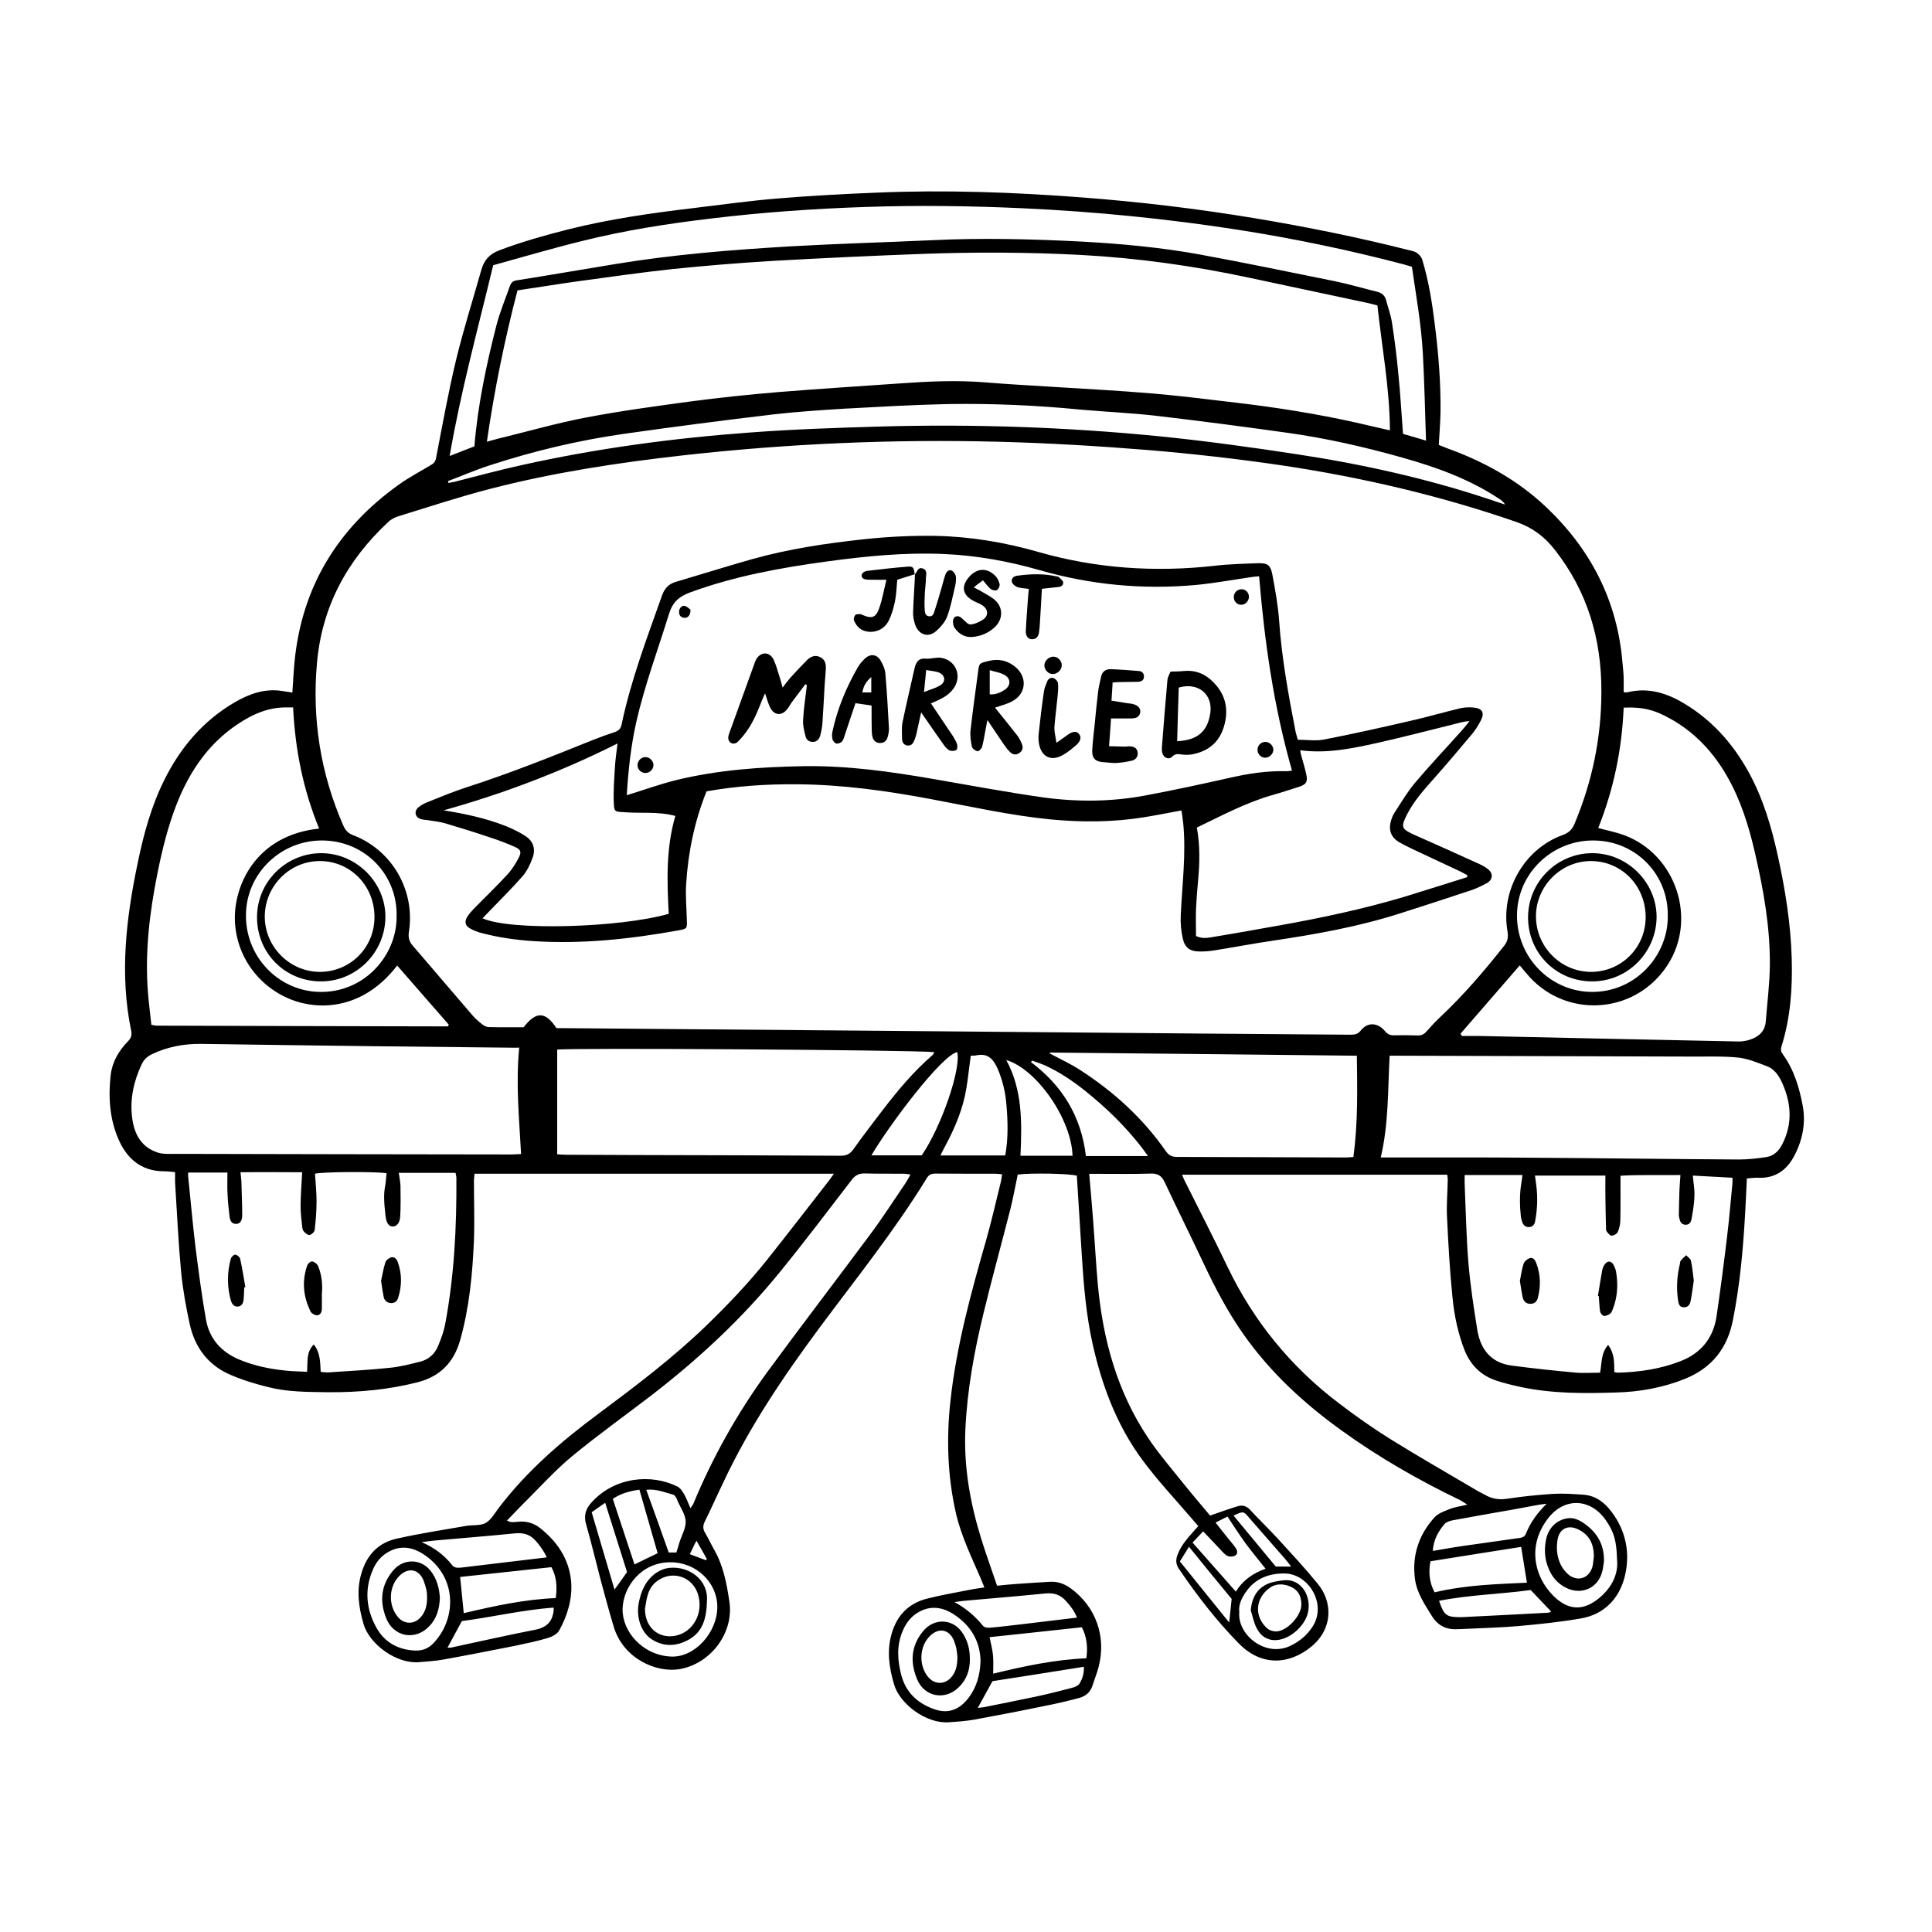 <svg xmlns="http://www.w3.org/2000/svg" xmlns:xlink="http://www.w3.org/1999/xlink" width="70" zoomAndPan="magnify" viewBox="0 0 52.5 52.5" height="70" preserveAspectRatio="xMidYMid meet" version="1.0"><defs><clipPath id="d11276655f"><path d="M 2.98 5.199 L 49.02 5.199 L 49.02 46.805 L 2.98 46.805 Z M 2.98 5.199 " clip-rule="nonzero"/></clipPath><clipPath id="f5bc63fdc2"><path d="M 24 44 L 27 44 L 27 46.805 L 24 46.805 Z M 24 44 " clip-rule="nonzero"/></clipPath></defs><g clip-path="url(#d11276655f)"><path fill="#000000" d="M 48.441 31.074 C 48.344 31.273 48.203 31.414 47.984 31.445 C 47.742 31.48 47.496 31.508 47.254 31.508 C 45.25 31.496 43.25 31.469 41.246 31.457 C 40.105 31.449 38.965 31.453 37.824 31.453 C 37.734 31.453 37.645 31.453 37.52 31.453 C 37.738 30.531 37.711 29.613 37.762 28.688 C 37.879 28.688 37.977 28.688 38.074 28.688 C 40.684 28.695 43.293 28.703 45.902 28.711 C 46.348 28.715 46.793 28.695 47.23 28.738 C 47.5 28.766 47.766 28.879 48.023 28.977 C 48.242 29.062 48.363 29.27 48.449 29.473 C 48.676 30.004 48.707 30.539 48.441 31.074 Z M 47.074 32.191 C 47.027 32.664 46.988 33.141 46.93 33.617 C 46.844 34.336 46.75 35.055 46.645 35.773 C 46.555 36.367 46.219 36.777 45.656 36.992 C 45.113 37.203 44.547 37.285 43.969 37.301 C 43.938 37.301 43.906 37.293 43.867 37.285 C 43.863 37.035 43.879 36.789 43.699 36.547 C 43.5 36.77 43.531 37.043 43.48 37.301 C 43.25 37.301 43.02 37.32 42.797 37.297 C 42.223 37.246 41.652 37.184 41.086 37.109 C 40.523 37.039 40.234 36.676 40.145 36.145 C 40.047 35.535 39.953 34.926 39.902 34.309 C 39.844 33.605 39.832 32.895 39.801 32.184 C 39.797 32.105 39.801 32.023 39.801 31.93 C 40.332 31.93 40.836 31.93 41.371 31.93 C 41.359 32.027 41.352 32.094 41.34 32.156 C 41.289 32.461 41.297 32.766 41.328 33.066 C 41.336 33.117 41.348 33.164 41.367 33.211 C 41.398 33.297 41.457 33.348 41.551 33.344 C 41.648 33.34 41.699 33.277 41.715 33.188 C 41.777 32.863 41.789 32.535 41.746 32.203 C 41.734 32.121 41.723 32.043 41.711 31.945 C 42.363 31.945 43 31.945 43.625 31.945 C 43.625 32.148 43.621 32.336 43.625 32.523 C 43.629 32.805 43.633 33.082 43.641 33.363 C 43.641 33.395 43.641 33.434 43.656 33.457 C 43.695 33.508 43.746 33.578 43.789 33.578 C 43.852 33.578 43.938 33.531 43.961 33.477 C 44.004 33.383 44.027 33.273 44.031 33.168 C 44.039 32.773 44.035 32.379 44.035 31.949 C 44.547 31.918 45.09 31.938 45.664 31.93 C 45.652 32.078 45.645 32.207 45.637 32.336 C 45.629 32.559 45.625 32.781 45.621 33 C 45.617 33.035 45.629 33.066 45.633 33.098 C 45.652 33.195 45.688 33.277 45.801 33.281 C 45.914 33.285 45.953 33.203 45.969 33.109 C 46.02 32.816 46.07 32.523 46.031 32.223 C 46.02 32.145 46.012 32.062 46 31.945 C 46.371 31.965 46.719 31.984 47.078 32.004 C 47.078 32.078 47.082 32.137 47.074 32.191 Z M 36.977 28.004 C 36.895 28.105 36.812 28.117 36.703 28.117 C 35.355 28.105 34.008 28.098 32.664 28.086 C 29.641 28.059 26.621 28.035 23.598 28.008 C 20.809 27.984 18.016 27.961 15.227 27.938 C 15.195 27.938 15.16 27.938 15.121 27.938 C 14.82 27.48 14.566 27.477 14.23 27.914 C 13.918 27.914 13.598 27.918 13.281 27.91 C 13.223 27.91 13.156 27.875 13.105 27.836 C 13.016 27.766 12.926 27.691 12.852 27.605 C 12.301 26.969 11.762 26.328 11.211 25.691 C 11.113 25.578 11.09 25.465 11.113 25.312 C 11.285 24.195 10.652 23.102 9.605 22.699 C 9.457 22.645 9.383 22.559 9.324 22.422 C 8.711 21.016 8.477 19.547 8.613 18.023 C 8.746 16.488 9.43 15.227 10.547 14.188 C 10.625 14.109 10.738 14.055 10.844 14.023 C 11.668 13.77 12.484 13.5 13.316 13.285 C 15.035 12.84 16.789 12.574 18.551 12.375 C 21.402 12.055 24.262 11.93 27.129 12.004 C 28.492 12.039 29.852 12.121 31.211 12.23 C 32.418 12.332 33.629 12.469 34.828 12.645 C 36.996 12.969 39.129 13.465 41.207 14.184 C 41.652 14.34 41.973 14.586 42.254 14.945 C 43.137 16.074 43.52 17.363 43.516 18.793 C 43.516 20.039 43.27 21.23 42.789 22.379 C 42.723 22.535 42.637 22.629 42.473 22.688 C 41.422 23.062 40.77 24.199 40.965 25.312 C 40.988 25.461 40.973 25.578 40.875 25.699 C 40.332 26.387 39.766 27.047 39.129 27.645 C 38.996 27.77 38.875 27.902 38.754 28.039 C 38.688 28.113 38.613 28.141 38.516 28.137 C 38.305 28.129 38.09 28.129 37.875 28.133 C 37.77 28.137 37.699 28.098 37.629 28.012 C 37.43 27.781 37.156 27.773 36.977 28.004 Z M 36.777 31.441 C 36.707 31.445 36.637 31.453 36.562 31.453 C 35.039 31.449 33.512 31.441 31.984 31.438 C 31.848 31.438 31.762 31.398 31.68 31.281 C 31.055 30.383 30.262 29.664 29.348 29.074 C 29.09 28.906 28.805 28.777 28.531 28.629 C 28.531 28.621 28.531 28.609 28.531 28.602 C 31.305 28.629 34.074 28.656 36.871 28.688 C 36.883 29.605 36.902 30.516 36.777 31.441 Z M 29.508 31.414 C 29.383 30.34 28.867 29.5 28.016 28.863 C 28.027 28.848 28.035 28.832 28.047 28.82 C 28.16 28.863 28.273 28.898 28.383 28.945 C 28.789 29.129 29.156 29.375 29.504 29.656 C 30.07 30.109 30.586 30.613 31.031 31.188 C 31.078 31.254 31.125 31.32 31.195 31.414 C 30.605 31.414 30.066 31.414 29.508 31.414 Z M 27.73 31.406 C 27.77 30.508 27.789 29.621 27.344 28.805 C 28.172 29.051 29.117 30.414 29.145 31.406 C 28.668 31.406 28.211 31.406 27.73 31.406 Z M 27.316 31.398 C 26.738 31.398 26.168 31.398 25.555 31.398 C 25.602 31.305 25.637 31.227 25.68 31.152 C 25.949 30.652 26.172 30.129 26.262 29.562 C 26.309 29.277 26.336 28.992 26.379 28.688 C 26.422 28.684 26.484 28.691 26.543 28.676 C 26.848 28.613 26.996 28.789 27.105 29.031 C 27.242 29.344 27.32 29.672 27.348 30.012 C 27.387 30.469 27.402 30.93 27.316 31.398 Z M 25.047 31.395 C 24.586 31.395 24.137 31.395 23.68 31.395 C 24.145 30.598 25.586 28.672 26.012 28.59 C 26.121 29.047 25.578 30.621 25.047 31.395 Z M 23.188 31.234 C 23.094 31.363 22.996 31.406 22.84 31.406 C 21.008 31.395 19.18 31.391 17.348 31.387 C 16.691 31.383 16.035 31.383 15.379 31.379 C 15.297 31.379 15.219 31.371 15.141 31.367 C 15.141 30.395 15.141 29.453 15.141 28.523 C 15.367 28.469 24.789 28.531 25.387 28.59 C 25.371 28.621 25.363 28.652 25.344 28.668 C 24.828 29.113 24.398 29.629 23.984 30.168 C 23.715 30.52 23.445 30.871 23.188 31.234 Z M 13.895 31.371 C 10.848 31.367 7.801 31.363 4.754 31.355 C 4.609 31.355 4.453 31.367 4.316 31.328 C 3.844 31.191 3.645 30.82 3.59 30.367 C 3.527 29.863 3.633 29.383 3.848 28.926 C 3.906 28.797 3.996 28.715 4.117 28.652 C 4.547 28.445 5.004 28.359 5.477 28.367 C 7.047 28.391 8.613 28.41 10.184 28.43 C 11.398 28.445 12.613 28.457 13.828 28.469 C 13.914 28.473 14.004 28.469 14.109 28.469 C 14.012 29.461 14.109 30.395 14.16 31.359 C 14.066 31.363 13.98 31.371 13.895 31.371 Z M 12.098 35.977 C 12.059 36.184 11.984 36.387 11.902 36.582 C 11.816 36.789 11.652 36.938 11.438 36.996 C 11.16 37.066 10.879 37.141 10.594 37.168 C 10.043 37.227 9.484 37.254 8.93 37.293 C 8.863 37.297 8.801 37.285 8.715 37.281 C 8.699 37.012 8.707 36.762 8.527 36.535 C 8.312 36.746 8.367 37.008 8.344 37.277 C 8.148 37.266 7.961 37.266 7.777 37.246 C 7.34 37.203 6.918 37.117 6.512 36.949 C 6.012 36.742 5.684 36.379 5.594 35.84 C 5.48 35.191 5.395 34.539 5.312 33.887 C 5.234 33.246 5.18 32.605 5.113 31.969 C 5.109 31.938 5.113 31.906 5.113 31.863 C 5.48 31.863 5.836 31.863 6.18 31.863 C 6.18 32.074 6.172 32.27 6.184 32.465 C 6.191 32.664 6.215 32.859 6.238 33.055 C 6.25 33.16 6.285 33.254 6.41 33.258 C 6.512 33.262 6.582 33.184 6.582 33.027 C 6.582 32.715 6.566 32.402 6.559 32.09 C 6.555 32.023 6.543 31.961 6.535 31.855 C 7.098 31.848 7.648 31.852 8.211 31.855 C 8.195 32.168 8.172 32.453 8.168 32.738 C 8.164 32.938 8.191 33.133 8.211 33.328 C 8.215 33.375 8.227 33.434 8.258 33.465 C 8.301 33.512 8.371 33.57 8.414 33.559 C 8.469 33.547 8.547 33.477 8.551 33.422 C 8.582 33.16 8.602 32.898 8.602 32.633 C 8.602 32.387 8.574 32.141 8.559 31.895 C 8.723 31.844 10.129 31.832 10.504 31.879 C 10.492 31.988 10.488 32.102 10.469 32.211 C 10.41 32.492 10.449 32.77 10.477 33.047 C 10.5 33.234 10.562 33.324 10.668 33.328 C 10.773 33.332 10.863 33.242 10.875 33.062 C 10.891 32.785 10.887 32.508 10.883 32.23 C 10.879 32.113 10.855 32 10.836 31.871 C 11.355 31.871 11.859 31.871 12.379 31.871 C 12.387 31.922 12.402 31.965 12.402 32.012 C 12.41 33.344 12.344 34.668 12.098 35.977 Z M 8.801 22.84 C 9.93 22.867 10.805 23.777 10.777 24.902 C 10.789 25.957 9.898 27 8.645 26.953 C 7.539 26.91 6.656 25.973 6.684 24.832 C 6.707 23.707 7.664 22.809 8.801 22.84 Z M 4.281 23.719 C 4.41 23.078 4.566 22.449 4.805 21.84 C 5.156 20.953 5.672 20.195 6.48 19.664 C 6.871 19.406 7.285 19.223 7.766 19.223 C 7.82 19.223 7.879 19.223 7.965 19.223 C 8.02 20.359 8.234 21.449 8.672 22.516 C 7.207 22.668 6.52 23.691 6.398 24.664 C 6.285 25.613 6.766 26.605 7.73 27.082 C 8.527 27.477 9.816 27.504 10.793 26.238 C 11.262 26.777 11.73 27.312 12.195 27.844 C 12.188 27.863 12.184 27.871 12.18 27.879 C 12.176 27.887 12.168 27.891 12.164 27.891 C 9.527 27.887 6.895 27.879 4.258 27.871 C 4.219 27.871 4.18 27.859 4.113 27.848 C 4.082 27.551 4.043 27.258 4.02 26.965 C 3.934 25.867 4.066 24.789 4.281 23.719 Z M 13.32 12.641 C 14.508 12.254 15.723 11.965 16.957 11.789 C 18.305 11.598 19.656 11.422 21.008 11.262 C 21.652 11.188 22.301 11.145 22.949 11.105 C 23.883 11.055 24.816 11 25.754 10.98 C 26.953 10.961 28.148 11.012 29.344 11.129 C 30.031 11.191 30.719 11.219 31.402 11.297 C 32.602 11.438 33.801 11.594 34.992 11.762 C 36.051 11.91 37.09 12.148 38.117 12.438 C 39.031 12.695 39.918 13.016 40.715 13.539 C 40.785 13.582 40.852 13.629 40.898 13.711 C 40.754 13.664 40.609 13.617 40.465 13.566 C 38.762 13 37.016 12.613 35.246 12.344 C 33.988 12.152 32.727 11.977 31.465 11.852 C 28.961 11.605 26.449 11.52 23.934 11.59 C 22.746 11.625 21.555 11.664 20.367 11.754 C 18.289 11.906 16.223 12.184 14.184 12.637 C 13.566 12.773 12.957 12.938 12.344 13.094 C 12.293 13.105 12.242 13.113 12.188 13.125 C 12.184 13.105 12.18 13.09 12.172 13.074 C 12.555 12.93 12.93 12.766 13.32 12.641 Z M 37.77 11.695 C 37.453 11.621 37.152 11.551 36.852 11.484 C 35.77 11.242 34.676 11.07 33.578 10.941 C 32.836 10.855 32.094 10.758 31.352 10.695 C 30.395 10.613 29.434 10.566 28.477 10.504 C 27.91 10.469 27.348 10.438 26.781 10.391 C 26.008 10.328 25.238 10.363 24.469 10.418 C 23.355 10.496 22.242 10.566 21.129 10.656 C 20.336 10.723 19.547 10.805 18.758 10.91 C 17.805 11.039 16.852 11.168 15.91 11.348 C 15.117 11.5 14.332 11.727 13.543 11.918 C 13.449 11.941 13.359 11.969 13.23 12.004 C 13.434 10.598 13.711 9.238 14.062 7.891 C 14.645 7.805 15.211 7.711 15.781 7.633 C 16.609 7.52 17.438 7.402 18.27 7.312 C 19.176 7.219 20.082 7.145 20.992 7.09 C 22.359 7.012 23.73 6.949 25.102 6.898 C 26.512 6.848 27.922 6.852 29.336 6.926 C 30.895 7.008 32.438 7.223 33.965 7.551 C 35.039 7.781 36.113 8.008 37.188 8.238 C 37.258 8.254 37.328 8.273 37.43 8.301 C 37.551 9.43 37.762 10.539 37.77 11.695 Z M 13.402 7.207 C 14.199 6.988 15 6.75 15.809 6.551 C 16.965 6.262 18.141 6.078 19.324 5.938 C 20.711 5.77 22.102 5.672 23.496 5.625 C 24.934 5.574 26.371 5.594 27.805 5.66 C 29.766 5.75 31.719 5.945 33.656 6.246 C 35.172 6.484 36.676 6.797 38.16 7.188 C 38.223 7.207 38.285 7.227 38.367 7.25 C 38.48 8.031 38.621 8.809 38.664 9.598 C 38.707 10.379 38.723 11.156 38.75 11.973 C 38.504 11.902 38.297 11.84 38.125 11.789 C 38.082 11.215 38.051 10.672 37.996 10.133 C 37.953 9.672 37.895 9.215 37.824 8.758 C 37.793 8.555 37.719 8.363 37.668 8.164 C 37.633 8.027 37.547 7.957 37.414 7.926 C 37.031 7.832 36.652 7.719 36.27 7.641 C 35.039 7.391 33.809 7.137 32.574 6.91 C 31.531 6.723 30.477 6.625 29.418 6.566 C 28.059 6.496 26.695 6.461 25.332 6.527 C 24.043 6.586 22.758 6.621 21.469 6.695 C 19.887 6.789 18.309 6.914 16.742 7.172 C 15.836 7.32 14.934 7.477 14.023 7.621 C 13.926 7.637 13.883 7.699 13.855 7.773 C 13.73 8.133 13.582 8.48 13.488 8.848 C 13.215 9.918 12.984 11 12.891 12.129 C 12.668 12.215 12.453 12.301 12.219 12.391 C 12.52 10.637 12.984 8.945 13.402 7.207 Z M 41.223 24.836 C 41.246 23.711 42.199 22.812 43.34 22.84 C 44.469 22.863 45.344 23.777 45.32 24.898 C 45.332 25.957 44.438 26.996 43.191 26.953 C 42.086 26.91 41.199 25.977 41.223 24.836 Z M 44.121 19.23 C 44.473 19.211 44.801 19.25 45.113 19.391 C 45.902 19.75 46.492 20.332 46.922 21.078 C 47.301 21.734 47.523 22.449 47.691 23.184 C 47.922 24.184 48.102 25.191 48.094 26.219 C 48.09 26.73 48.023 27.238 47.984 27.746 C 47.965 28.023 47.793 28.176 47.547 28.254 C 47.449 28.285 47.336 28.305 47.234 28.301 C 44.902 28.254 42.57 28.203 40.242 28.152 C 40.07 28.148 39.898 28.152 39.727 28.152 C 39.715 28.129 39.699 28.109 39.688 28.09 C 40.219 27.477 40.75 26.867 41.297 26.234 C 41.355 26.305 41.414 26.371 41.469 26.438 C 42.488 27.688 44.402 27.594 45.297 26.25 C 46.137 24.992 45.551 23.215 44.125 22.691 C 43.91 22.613 43.684 22.57 43.43 22.5 C 43.844 21.465 44.074 20.375 44.121 19.23 Z M 41.137 41.016 C 41.363 40.977 41.586 40.93 41.812 40.891 C 41.883 40.879 41.957 40.871 42.027 40.863 C 41.781 41.109 41.59 41.363 41.469 41.668 C 41.426 41.785 41.324 41.789 41.23 41.801 C 40.754 41.871 40.277 41.934 39.797 42.004 C 39.516 42.043 39.238 42.094 38.934 42.145 C 38.953 41.852 39.078 41.617 39.254 41.414 C 39.309 41.352 39.41 41.324 39.496 41.309 C 40.043 41.207 40.59 41.113 41.137 41.016 Z M 43.633 41.305 C 43.855 41.625 43.926 41.855 43.941 42.371 C 43.984 42.773 43.797 43.148 43.445 43.434 C 43.07 43.738 42.695 43.777 42.312 43.457 C 41.766 43 41.43 42.094 42.062 41.266 C 42.504 40.684 43.215 40.707 43.633 41.305 Z M 42.066 43.824 C 41.281 43.867 40.496 43.906 39.707 43.945 C 39.699 43.945 39.691 43.945 39.684 43.945 C 39.305 43.945 39.238 43.895 39.105 43.5 C 39.938 43.336 40.781 43.32 41.594 43.207 C 41.785 43.406 41.965 43.594 42.152 43.793 C 42.121 43.805 42.094 43.824 42.066 43.824 Z M 38.984 43.27 C 38.836 42.996 38.816 42.711 38.871 42.426 C 39.707 42.293 40.531 42.16 41.336 42.035 C 41.387 42.348 41.438 42.668 41.492 43.008 C 40.664 43.047 39.82 43.07 38.984 43.27 Z M 33.18 42.125 C 33.238 42.188 33.293 42.254 33.367 42.285 C 33.422 42.309 33.516 42.301 33.566 42.27 C 33.637 42.227 33.629 42.137 33.582 42.07 C 33.52 41.98 33.449 41.898 33.383 41.816 C 33.27 41.676 33.156 41.535 33.031 41.375 C 33.152 41.316 33.25 41.266 33.355 41.211 C 33.527 41.465 33.68 41.711 33.848 41.941 C 34.02 42.172 34.203 42.391 34.391 42.629 C 34.043 42.75 33.773 42.945 33.582 43.25 C 33.184 42.797 32.801 42.367 32.406 41.918 C 32.496 41.824 32.59 41.723 32.695 41.613 C 32.867 41.793 33.023 41.961 33.18 42.125 Z M 33.949 41.25 C 34.266 41.617 34.59 41.98 34.906 42.344 C 34.961 42.406 35.008 42.469 35.086 42.57 C 34.918 42.57 34.805 42.57 34.668 42.57 C 34.297 42.121 33.91 41.652 33.52 41.184 C 33.789 41.059 33.793 41.062 33.949 41.25 Z M 35.672 44.195 C 35.52 44.434 35.316 44.602 35.066 44.723 C 34.395 45.047 33.621 44.43 33.676 43.809 C 33.652 43.609 33.738 43.43 33.852 43.266 C 34.105 42.891 34.492 42.75 34.914 42.758 C 35.555 42.766 36.062 43.582 35.672 44.195 Z M 33.402 44.09 C 32.938 43.512 32.504 42.977 32.062 42.43 C 32.145 42.301 32.219 42.176 32.309 42.031 C 32.703 42.52 33.086 42.984 33.469 43.449 C 33.449 43.641 33.43 43.836 33.402 44.09 Z M 28.402 43.301 C 28.637 43.277 28.816 43.332 28.973 43.512 C 29.094 43.645 29.199 43.785 29.266 43.957 C 28.754 44.02 28.262 44.078 27.766 44.137 C 27.48 44.168 27.195 44.207 26.91 44.23 C 26.848 44.238 26.75 44.227 26.715 44.184 C 26.5 43.918 26.246 43.703 25.938 43.535 C 26.027 43.523 26.113 43.508 26.199 43.5 C 26.934 43.434 27.672 43.375 28.402 43.301 Z M 29.398 44.219 C 29.527 44.469 29.566 44.746 29.52 45.062 C 28.668 45.098 27.84 45.273 26.988 45.48 C 26.988 45.305 27 45.145 26.984 44.984 C 26.969 44.824 26.926 44.664 26.891 44.488 C 27.715 44.402 28.539 44.312 29.398 44.219 Z M 29.34 45.742 C 29.305 45.805 29.211 45.844 29.137 45.863 C 28.812 45.949 28.484 46.031 28.156 46.102 C 27.684 46.203 27.211 46.293 26.738 46.391 C 26.684 46.398 26.629 46.402 26.57 46.41 C 26.703 46.168 26.828 45.941 26.969 45.684 C 27.77 45.559 28.598 45.43 29.453 45.293 C 29.461 45.48 29.41 45.621 29.34 45.742 Z M 26.32 46.137 C 26.059 46.477 25.742 46.586 25.344 46.43 C 24.922 46.27 24.621 45.988 24.496 45.535 C 24.387 45.125 24.359 44.723 24.527 44.324 C 24.633 44.07 24.797 43.875 25.051 43.762 C 25.355 43.629 25.645 43.695 25.898 43.855 C 26.363 44.152 26.633 44.578 26.645 45.133 C 26.633 45.508 26.543 45.844 26.32 46.137 Z M 19.207 42.363 C 19.199 42.375 19.191 42.387 19.184 42.398 C 19.043 42.344 18.898 42.293 18.746 42.234 C 18.781 42.16 18.812 42.094 18.844 42.027 C 18.863 41.984 18.887 41.941 18.926 41.867 C 19.031 42.047 19.117 42.203 19.207 42.363 Z M 19.492 43.664 C 19.492 44.363 18.883 45.035 18.25 45.016 C 17.461 44.988 16.906 44.332 16.918 43.723 C 16.93 43.129 17.418 42.449 18.223 42.453 C 18.922 42.453 19.492 43.004 19.492 43.664 Z M 16.078 41.094 C 16.191 41.016 16.316 40.926 16.445 40.836 C 16.645 41.469 16.836 42.074 17.039 42.719 C 16.941 42.859 16.828 43.02 16.699 43.195 C 16.492 42.488 16.289 41.805 16.078 41.094 Z M 17.375 40.48 C 17.539 41.051 17.703 41.621 17.871 42.207 C 17.664 42.305 17.457 42.406 17.242 42.512 C 17.047 41.918 16.852 41.328 16.652 40.73 C 16.867 40.586 17.098 40.52 17.375 40.48 Z M 18.297 40.617 C 18.324 40.625 18.348 40.656 18.363 40.68 C 18.383 40.707 18.395 40.738 18.406 40.77 C 18.484 40.957 18.621 41.145 18.633 41.336 C 18.641 41.527 18.523 41.723 18.461 41.918 C 18.438 42.004 18.41 42.09 18.379 42.188 C 18.305 42.188 18.227 42.188 18.172 42.188 C 17.969 41.617 17.77 41.055 17.562 40.484 C 17.836 40.453 18.062 40.555 18.297 40.617 Z M 13.984 41.668 C 14.215 41.645 14.395 41.688 14.555 41.867 C 14.676 42.004 14.777 42.145 14.859 42.32 C 14.129 42.406 13.43 42.492 12.73 42.574 C 12.633 42.586 12.535 42.602 12.438 42.602 C 12.387 42.602 12.32 42.578 12.293 42.539 C 12.082 42.27 11.824 42.066 11.457 41.906 C 11.613 41.887 11.707 41.871 11.805 41.863 C 12.531 41.797 13.258 41.742 13.984 41.668 Z M 14.984 42.586 C 15.121 42.832 15.145 43.113 15.102 43.426 C 14.246 43.461 13.414 43.645 12.602 43.836 C 12.57 43.5 12.539 43.184 12.504 42.852 C 13.309 42.766 14.141 42.676 14.984 42.586 Z M 15.047 43.742 C 15.02 44.062 14.855 44.23 14.531 44.289 C 13.77 44.438 13.012 44.609 12.25 44.773 C 12.227 44.777 12.199 44.773 12.16 44.773 C 12.293 44.531 12.418 44.301 12.551 44.051 C 13.363 43.945 14.184 43.75 15.043 43.684 C 15.047 43.723 15.047 43.734 15.047 43.742 Z M 11.77 44.66 C 11.633 44.801 11.473 44.859 11.277 44.852 C 10.816 44.832 10.445 44.625 10.227 44.227 C 9.957 43.742 9.898 43.215 10.121 42.68 C 10.219 42.441 10.371 42.258 10.605 42.145 C 10.922 41.988 11.227 42.055 11.496 42.227 C 12.445 42.84 12.41 44 11.77 44.66 Z M 48.984 30.031 C 48.891 29.547 48.75 29.07 48.453 28.66 C 48.402 28.594 48.379 28.531 48.41 28.434 C 48.656 27.656 48.711 26.852 48.688 26.039 C 48.66 25.094 48.512 24.168 48.309 23.25 C 48.137 22.465 47.91 21.699 47.523 20.992 C 47.074 20.172 46.465 19.504 45.645 19.047 C 45.195 18.801 44.73 18.688 44.223 18.812 C 44.199 18.82 44.176 18.812 44.121 18.809 C 44.121 18.676 44.125 18.543 44.121 18.414 C 44.117 18.281 44.102 18.152 44.09 18.02 C 43.953 16.32 43.219 14.91 41.988 13.754 C 41.219 13.035 40.316 12.539 39.332 12.184 C 39.25 12.152 39.168 12.117 39.098 12.09 C 39.113 11.773 39.141 11.477 39.145 11.18 C 39.152 10.398 39.09 9.617 38.992 8.84 C 38.918 8.234 38.824 7.633 38.645 7.047 C 38.621 6.977 38.559 6.91 38.496 6.867 C 38.438 6.828 38.359 6.816 38.285 6.797 C 36.91 6.449 35.52 6.168 34.121 5.934 C 32.547 5.672 30.969 5.484 29.379 5.363 C 27.535 5.223 25.691 5.156 23.84 5.234 C 22.93 5.27 22.02 5.32 21.113 5.395 C 20.363 5.457 19.613 5.562 18.863 5.652 C 17.707 5.789 16.555 5.953 15.422 6.238 C 14.793 6.398 14.168 6.574 13.562 6.805 C 13.297 6.906 13.152 7.074 13.078 7.34 C 12.848 8.156 12.59 8.965 12.391 9.789 C 12.18 10.672 12.02 11.562 11.848 12.453 C 11.828 12.562 11.77 12.602 11.691 12.648 C 11.402 12.82 11.102 12.98 10.828 13.176 C 9.184 14.355 8.203 15.938 8.004 17.98 C 7.977 18.258 7.965 18.535 7.945 18.82 C 7.836 18.805 7.738 18.789 7.645 18.773 C 7.18 18.707 6.766 18.859 6.375 19.086 C 5.52 19.586 4.902 20.312 4.465 21.195 C 4.109 21.91 3.902 22.672 3.742 23.449 C 3.426 24.961 3.246 26.48 3.566 28.016 C 3.59 28.133 3.559 28.215 3.473 28.301 C 3.227 28.555 3.051 28.852 3.008 29.211 C 2.941 29.801 2.977 30.391 3.211 30.938 C 3.434 31.469 3.828 31.828 4.453 31.828 C 4.551 31.828 4.645 31.84 4.758 31.852 C 4.758 31.977 4.754 32.09 4.762 32.203 C 4.812 32.992 4.848 33.781 4.922 34.57 C 4.969 35.043 5.055 35.516 5.156 35.984 C 5.297 36.617 5.656 37.098 6.254 37.355 C 6.586 37.5 6.934 37.605 7.281 37.691 C 7.809 37.828 8.355 37.824 8.895 37.832 C 9.727 37.84 10.551 37.766 11.359 37.559 C 11.965 37.398 12.332 37.02 12.504 36.418 C 12.754 35.531 12.84 34.621 12.879 33.703 C 12.898 33.168 12.879 32.633 12.879 32.098 C 12.879 32.023 12.891 31.953 12.895 31.895 C 16.148 31.895 19.383 31.895 22.66 31.895 C 22.598 31.98 22.57 32.027 22.535 32.07 C 21.973 32.793 21.414 33.516 20.844 34.234 C 20.336 34.871 19.773 35.461 19.188 36.027 C 18.277 36.906 17.273 37.664 16.266 38.414 C 15.254 39.164 14.312 39.977 13.547 40.984 C 13.438 41.129 13.34 41.305 13.195 41.387 C 13.047 41.465 12.84 41.434 12.664 41.465 C 12.035 41.574 11.398 41.672 10.777 41.812 C 10.285 41.922 9.973 42.246 9.824 42.742 C 9.68 43.219 9.746 43.668 9.879 44.129 C 10.035 44.676 10.766 45.215 11.379 45.168 C 11.602 45.148 11.824 45.137 12.039 45.098 C 12.695 44.98 13.348 44.852 13.996 44.723 C 14.293 44.66 14.594 44.598 14.883 44.512 C 15 44.477 15.145 44.402 15.199 44.301 C 15.422 43.891 15.559 43.445 15.52 42.973 C 15.465 42.363 15.141 41.891 14.672 41.52 C 14.496 41.383 14.293 41.328 14.07 41.352 C 13.977 41.359 13.883 41.383 13.777 41.32 C 13.961 41.129 14.129 40.949 14.305 40.777 C 14.711 40.371 15.102 39.938 15.543 39.574 C 16.238 39 16.977 38.473 17.695 37.922 C 18.977 36.934 20.156 35.84 21.18 34.582 C 21.852 33.758 22.492 32.91 23.141 32.066 C 23.242 31.93 23.348 31.883 23.508 31.887 C 23.863 31.898 24.215 31.891 24.566 31.895 C 24.621 31.895 24.672 31.906 24.742 31.918 C 24.688 32.012 24.648 32.086 24.605 32.152 C 24.293 32.609 23.996 33.074 23.668 33.516 C 22.734 34.773 21.781 36.016 20.855 37.277 C 20.043 38.391 19.367 39.59 18.84 40.867 C 18.824 40.898 18.801 40.926 18.762 40.984 C 18.699 40.84 18.656 40.723 18.598 40.617 C 18.551 40.535 18.492 40.438 18.414 40.398 C 17.699 40.039 16.695 40.133 16.07 40.832 C 15.914 41.004 15.859 41.188 15.926 41.418 C 16.07 41.918 16.188 42.426 16.32 42.926 C 16.434 43.348 16.547 43.77 16.672 44.188 C 16.93 45.074 17.84 45.469 18.48 45.355 C 19.316 45.203 19.949 44.367 19.82 43.523 C 19.75 43.039 19.656 42.547 19.406 42.109 C 19.32 41.961 19.25 41.801 19.16 41.652 C 19.098 41.551 19.098 41.461 19.148 41.355 C 19.324 41 19.484 40.637 19.656 40.281 C 20.363 38.773 21.289 37.402 22.277 36.07 C 23.27 34.734 24.312 33.438 25.184 32.016 C 25.242 31.914 25.32 31.891 25.426 31.891 C 25.969 31.895 26.508 31.895 27.051 31.895 C 27.109 31.895 27.164 31.906 27.23 31.91 C 27.219 31.98 27.215 32.035 27.203 32.09 C 27.07 32.621 26.953 33.152 26.805 33.672 C 26.391 35.117 25.992 36.559 25.828 38.059 C 25.715 39.086 25.746 40.098 25.973 41.105 C 26.117 41.738 26.402 42.316 26.656 42.906 C 26.684 42.98 26.715 43.051 26.75 43.137 C 26.605 43.16 26.492 43.172 26.383 43.195 C 25.98 43.273 25.574 43.344 25.176 43.445 C 24.688 43.574 24.375 43.895 24.23 44.391 C 24.094 44.863 24.16 45.316 24.297 45.777 C 24.453 46.305 25.168 46.844 25.781 46.801 C 26.012 46.785 26.242 46.77 26.469 46.73 C 27.113 46.613 27.758 46.488 28.398 46.355 C 28.703 46.297 29.008 46.223 29.309 46.145 C 29.496 46.098 29.633 45.988 29.691 45.793 C 29.742 45.629 29.809 45.469 29.852 45.301 C 30.07 44.477 29.781 43.66 29.094 43.16 C 28.922 43.035 28.734 42.969 28.52 42.984 C 28.23 43.004 27.945 43.016 27.66 43.039 C 27.473 43.051 27.285 43.07 27.094 43.09 C 26.949 42.66 26.797 42.242 26.664 41.816 C 26.363 40.844 26.184 39.852 26.234 38.82 C 26.285 37.762 26.473 36.727 26.723 35.699 C 26.953 34.746 27.215 33.801 27.457 32.852 C 27.535 32.543 27.59 32.227 27.656 31.918 C 27.977 31.871 29.062 31.887 29.262 31.949 C 29.305 32.672 29.355 33.402 29.398 34.133 C 29.449 34.941 29.516 35.746 29.695 36.539 C 29.949 37.668 30.352 38.738 31.043 39.672 C 31.457 40.234 31.941 40.746 32.395 41.277 C 32.449 41.344 32.508 41.406 32.562 41.469 C 32.34 41.727 32.113 41.941 32 42.246 C 31.945 42.387 31.949 42.504 32.039 42.637 C 32.527 43.355 33.055 44.039 33.66 44.656 C 34.297 45.309 35.059 45.219 35.633 44.746 C 36.234 44.25 36.207 43.527 35.816 43.047 C 35.473 42.625 35.102 42.227 34.738 41.828 C 34.488 41.555 34.219 41.297 33.969 41.027 C 33.871 40.922 33.758 40.891 33.637 40.93 C 33.387 41.004 33.145 41.094 32.883 41.184 C 32.672 40.93 32.441 40.664 32.219 40.387 C 31.871 39.949 31.5 39.527 31.191 39.062 C 30.363 37.82 29.977 36.422 29.836 34.945 C 29.781 34.348 29.75 33.746 29.703 33.145 C 29.672 32.742 29.637 32.34 29.598 31.898 C 29.699 31.898 29.777 31.898 29.859 31.898 C 30.328 31.898 30.797 31.906 31.262 31.891 C 31.457 31.883 31.562 31.945 31.645 32.117 C 31.992 32.855 32.355 33.586 32.703 34.324 C 33.02 34.996 33.363 35.652 33.793 36.262 C 34.523 37.297 35.438 38.141 36.461 38.875 C 37.477 39.609 38.559 40.227 39.688 40.77 C 39.738 40.797 39.785 40.832 39.871 40.887 C 39.684 40.934 39.535 40.949 39.402 41.004 C 39.254 41.062 39.082 41.121 38.98 41.234 C 38.555 41.703 38.367 42.266 38.449 42.898 C 38.496 43.277 38.707 43.586 38.902 43.902 C 39.074 44.184 39.312 44.293 39.625 44.27 C 39.664 44.27 39.707 44.27 39.746 44.266 C 40.246 44.242 40.746 44.23 41.246 44.188 C 41.816 44.137 42.391 44.078 42.957 43.98 C 43.594 43.871 44 43.441 44.152 42.836 C 44.305 42.215 44.188 41.602 43.789 41.078 C 43.602 40.828 43.359 40.641 43.031 40.617 C 42.758 40.598 42.477 40.578 42.203 40.594 C 41.785 40.621 41.367 40.664 40.953 40.727 C 40.727 40.762 40.531 40.727 40.34 40.613 C 40.285 40.582 40.223 40.555 40.168 40.523 C 39.375 40.055 38.574 39.598 37.793 39.113 C 37.305 38.809 36.836 38.477 36.379 38.129 C 35.078 37.141 34.07 35.91 33.359 34.43 C 32.98 33.637 32.574 32.852 32.18 32.062 C 32.156 32.016 32.141 31.965 32.121 31.922 C 34.531 31.922 36.926 31.922 39.328 31.922 C 39.336 31.992 39.344 32.039 39.34 32.086 C 39.336 32.406 39.305 32.73 39.32 33.051 C 39.355 33.785 39.395 34.516 39.469 35.246 C 39.516 35.738 39.617 36.227 39.797 36.688 C 39.961 37.098 40.246 37.379 40.66 37.516 C 40.883 37.59 41.117 37.645 41.348 37.695 C 42.191 37.871 43.047 37.867 43.902 37.84 C 44.551 37.824 45.188 37.711 45.797 37.465 C 46.52 37.168 46.941 36.637 47.09 35.871 C 47.281 34.914 47.367 33.949 47.422 32.977 C 47.441 32.664 47.453 32.355 47.469 32.023 C 47.582 32.016 47.676 32 47.773 32.004 C 48.227 32.027 48.547 31.805 48.75 31.422 C 48.98 30.992 49.078 30.52 48.984 30.031 " fill-opacity="1" fill-rule="nonzero"/></g><path fill="#000000" d="M 33.012 25.453 C 32.852 25.477 32.688 25.527 32.5 25.434 C 32.5 25.199 32.492 24.953 32.5 24.711 C 32.512 24.453 32.531 24.199 32.555 23.945 C 32.602 23.461 32.613 22.977 32.523 22.488 C 33.207 22.16 33.867 21.805 34.586 21.602 C 34.824 21.535 35.059 21.457 35.293 21.383 C 35.492 21.32 35.543 21.246 35.496 21.039 C 35.457 20.859 35.402 20.688 35.355 20.512 C 35.344 20.477 35.34 20.438 35.332 20.387 C 36.051 20.484 36.734 20.34 37.414 20.191 C 38.109 20.035 38.801 19.855 39.492 19.684 C 39.633 19.648 39.773 19.605 39.934 19.594 C 39.863 19.684 39.793 19.77 39.719 19.855 C 39.297 20.328 38.859 20.789 38.453 21.27 C 38.242 21.52 38.074 21.809 37.895 22.082 C 37.852 22.148 37.82 22.23 37.797 22.309 C 37.727 22.555 37.797 22.75 38.016 22.883 C 38.137 22.953 38.262 23.012 38.387 23.074 C 38.816 23.277 39.25 23.477 39.68 23.68 C 39.746 23.711 39.809 23.75 39.871 23.781 C 39.871 23.801 39.871 23.82 39.867 23.836 C 39.297 24.016 38.727 24.195 38.156 24.371 C 37.055 24.699 35.934 24.938 34.801 25.141 C 34.207 25.246 33.609 25.355 33.012 25.453 Z M 31.141 21.613 C 30.215 21.789 29.277 21.797 28.344 21.668 C 27.355 21.527 26.371 21.344 25.383 21.172 C 24.211 20.969 23.031 20.801 21.836 20.82 C 20.672 20.84 19.508 20.922 18.371 21.199 C 17.926 21.309 17.492 21.469 17.031 21.609 C 17.074 20.926 17.145 20.262 17.293 19.609 C 17.52 18.613 17.879 17.656 18.18 16.68 C 18.281 16.359 18.449 16.211 18.754 16.098 C 19.957 15.656 21.203 15.43 22.465 15.258 C 23.523 15.113 24.586 15.008 25.656 15.055 C 26.539 15.094 27.402 15.25 28.246 15.492 C 29.645 15.895 31.066 16.027 32.508 15.895 C 33.023 15.844 33.531 15.75 34.043 15.676 C 34.098 15.668 34.152 15.668 34.215 15.66 C 34.363 17.449 34.613 19.207 35.109 20.941 C 35.035 20.949 34.977 20.961 34.914 20.957 C 34.41 20.945 33.918 21.023 33.43 21.133 C 32.668 21.305 31.906 21.469 31.141 21.613 Z M 18.172 24.832 C 16.828 25.215 13.848 25.297 13.113 24.953 C 13.18 24.883 13.238 24.824 13.297 24.762 C 13.602 24.445 13.91 24.141 14.199 23.812 C 14.316 23.676 14.406 23.496 14.469 23.32 C 14.562 23.074 14.496 22.859 14.273 22.715 C 14.105 22.605 13.914 22.516 13.727 22.441 C 13.191 22.23 12.629 22.113 12.055 22.02 C 13.68 21.566 15.246 20.973 16.781 20.203 C 16.754 20.43 16.723 20.629 16.711 20.828 C 16.691 21.164 16.664 21.5 16.68 21.836 C 16.688 22.066 16.723 22.055 16.953 22.07 C 17.41 22.109 17.871 22.043 18.352 22.172 C 18.094 23.051 18.125 23.945 18.172 24.832 Z M 39.988 24.188 C 40.137 24.137 40.277 24.066 40.414 23.992 C 40.559 23.906 40.578 23.75 40.461 23.641 C 40.391 23.578 40.301 23.527 40.211 23.484 C 39.621 23.215 39.031 22.949 38.438 22.688 C 38.074 22.523 38.059 22.48 38.242 22.117 C 38.43 21.754 38.699 21.457 38.969 21.152 C 39.324 20.754 39.668 20.344 40.012 19.934 C 40.102 19.828 40.172 19.703 40.238 19.582 C 40.348 19.371 40.285 19.25 40.047 19.227 C 39.926 19.215 39.801 19.219 39.684 19.246 C 39.242 19.352 38.809 19.477 38.371 19.578 C 37.578 19.762 36.785 19.938 35.992 20.094 C 35.762 20.141 35.52 20.102 35.266 20.102 C 35.246 20.023 35.223 19.957 35.207 19.887 C 35.012 18.883 34.828 17.879 34.758 16.855 C 34.727 16.438 34.652 16.023 34.574 15.609 C 34.523 15.348 34.441 15.297 34.18 15.305 C 33.785 15.32 33.391 15.328 33 15.375 C 31.383 15.555 29.789 15.449 28.219 15 C 27.309 14.738 26.379 14.582 25.43 14.562 C 24.754 14.551 24.086 14.586 23.414 14.66 C 22.418 14.77 21.43 14.918 20.461 15.188 C 19.758 15.387 19.062 15.605 18.363 15.812 C 18.176 15.867 18.059 15.988 17.992 16.176 C 17.582 17.332 17.145 18.48 16.891 19.688 C 16.867 19.801 16.812 19.855 16.711 19.891 C 16.508 19.957 16.309 20.031 16.109 20.109 C 14.977 20.566 13.84 21.02 12.676 21.395 C 12.316 21.512 11.969 21.656 11.617 21.797 C 11.527 21.832 11.438 21.879 11.363 21.945 C 11.246 22.047 11.281 22.207 11.426 22.254 C 11.492 22.277 11.57 22.277 11.641 22.289 C 11.789 22.316 11.938 22.328 12.078 22.367 C 12.484 22.488 12.895 22.613 13.297 22.75 C 13.531 22.824 13.762 22.914 13.988 23.012 C 14.152 23.086 14.176 23.145 14.098 23.305 C 14.016 23.461 13.918 23.621 13.797 23.754 C 13.504 24.074 13.188 24.375 12.883 24.688 C 12.816 24.758 12.746 24.832 12.695 24.918 C 12.617 25.047 12.641 25.156 12.773 25.23 C 12.871 25.285 12.98 25.328 13.09 25.355 C 13.551 25.477 14.02 25.543 14.496 25.574 C 15.828 25.66 17.137 25.516 18.441 25.281 C 18.676 25.238 18.672 25.23 18.664 24.992 C 18.656 24.668 18.625 24.348 18.645 24.027 C 18.699 23.168 18.867 22.332 19.199 21.504 C 20.012 21.359 20.832 21.305 21.652 21.312 C 22.895 21.32 24.121 21.492 25.34 21.723 C 26.406 21.922 27.465 22.16 28.543 22.266 C 29.387 22.348 30.23 22.344 31.07 22.211 C 31.41 22.156 31.746 22.09 32.105 22.023 C 32.121 22.141 32.141 22.25 32.152 22.363 C 32.234 23.199 32.125 24.027 32.086 24.859 C 32.074 25.078 32.094 25.305 32.145 25.52 C 32.203 25.762 32.348 25.855 32.594 25.855 C 32.742 25.859 32.891 25.844 33.035 25.82 C 33.547 25.738 34.051 25.641 34.562 25.566 C 35.742 25.391 36.91 25.184 38.047 24.82 C 38.695 24.613 39.344 24.402 39.988 24.188 " fill-opacity="1" fill-rule="nonzero"/><path fill="#000000" d="M 8.641 34.398 C 8.617 34.344 8.539 34.285 8.48 34.277 C 8.441 34.27 8.363 34.34 8.348 34.391 C 8.199 34.816 8.242 35.234 8.438 35.637 C 8.461 35.688 8.551 35.738 8.609 35.742 C 8.703 35.742 8.746 35.656 8.746 35.566 C 8.75 35.438 8.746 35.305 8.746 35.172 C 8.77 34.906 8.746 34.645 8.641 34.398 " fill-opacity="1" fill-rule="nonzero"/><path fill="#000000" d="M 10.629 34.168 C 10.566 34.188 10.492 34.242 10.473 34.301 C 10.418 34.469 10.391 34.648 10.355 34.805 C 10.379 34.969 10.398 35.105 10.426 35.242 C 10.445 35.34 10.516 35.402 10.617 35.41 C 10.719 35.418 10.793 35.359 10.82 35.266 C 10.922 34.941 10.926 34.617 10.809 34.297 C 10.781 34.215 10.723 34.145 10.629 34.168 " fill-opacity="1" fill-rule="nonzero"/><path fill="#000000" d="M 6.395 34.094 C 6.352 34.09 6.281 34.16 6.27 34.211 C 6.168 34.59 6.168 34.973 6.277 35.352 C 6.309 35.445 6.367 35.516 6.473 35.504 C 6.578 35.488 6.613 35.402 6.621 35.305 C 6.629 35.199 6.633 35.09 6.637 34.984 C 6.648 34.984 6.66 34.98 6.668 34.98 C 6.625 34.723 6.582 34.465 6.527 34.207 C 6.516 34.16 6.441 34.094 6.395 34.094 " fill-opacity="1" fill-rule="nonzero"/><path fill="#000000" d="M 43.832 34.348 C 43.777 34.266 43.684 34.262 43.625 34.336 C 43.582 34.387 43.551 34.449 43.539 34.512 C 43.496 34.746 43.461 34.98 43.422 35.215 C 43.43 35.219 43.438 35.219 43.445 35.219 C 43.457 35.359 43.461 35.5 43.48 35.637 C 43.488 35.684 43.543 35.75 43.582 35.758 C 43.637 35.766 43.707 35.73 43.754 35.699 C 43.789 35.672 43.809 35.617 43.828 35.57 C 43.957 35.238 43.973 34.898 43.914 34.551 C 43.898 34.48 43.871 34.406 43.832 34.348 " fill-opacity="1" fill-rule="nonzero"/><path fill="#000000" d="M 41.57 34.188 C 41.504 34.211 41.426 34.273 41.402 34.34 C 41.352 34.492 41.332 34.656 41.301 34.809 C 41.328 34.969 41.348 35.117 41.379 35.262 C 41.406 35.367 41.48 35.434 41.594 35.43 C 41.695 35.43 41.766 35.367 41.789 35.27 C 41.871 34.953 41.867 34.637 41.746 34.324 C 41.719 34.246 41.664 34.16 41.57 34.188 " fill-opacity="1" fill-rule="nonzero"/><path fill="#000000" d="M 45.82 34.109 C 45.77 34.156 45.715 34.203 45.672 34.258 C 45.652 34.277 45.656 34.32 45.648 34.352 C 45.57 34.672 45.551 34.996 45.598 35.324 C 45.613 35.422 45.625 35.508 45.738 35.523 C 45.863 35.535 45.922 35.457 45.941 35.352 C 45.977 35.168 46 34.984 46.027 34.801 C 46.004 34.613 45.988 34.434 45.949 34.258 C 45.938 34.203 45.863 34.16 45.82 34.109 " fill-opacity="1" fill-rule="nonzero"/><path fill="#000000" d="M 8.695 23.398 C 9.523 23.398 10.18 24.074 10.176 24.922 C 10.176 25.754 9.516 26.41 8.688 26.41 C 7.863 26.406 7.184 25.715 7.195 24.887 C 7.207 24.066 7.879 23.395 8.695 23.398 Z M 8.719 26.668 C 9.676 26.672 10.461 25.891 10.473 24.93 C 10.484 23.984 9.684 23.184 8.73 23.184 C 7.77 23.184 6.984 23.965 6.984 24.926 C 6.984 25.898 7.746 26.668 8.719 26.668 " fill-opacity="1" fill-rule="nonzero"/><path fill="#000000" d="M 43.242 23.398 C 44.074 23.406 44.723 24.078 44.719 24.93 C 44.715 25.758 44.051 26.414 43.223 26.41 C 42.406 26.402 41.742 25.727 41.738 24.906 C 41.734 24.078 42.422 23.391 43.242 23.398 Z M 43.262 26.668 C 44.219 26.672 45.004 25.891 45.016 24.93 C 45.023 23.984 44.227 23.184 43.27 23.184 C 42.309 23.184 41.527 23.965 41.523 24.926 C 41.523 25.898 42.289 26.668 43.262 26.668 " fill-opacity="1" fill-rule="nonzero"/><g clip-path="url(#f5bc63fdc2)"><path fill="#000000" d="M 25.824 45.605 C 25.652 45.777 25.406 45.77 25.238 45.59 C 24.957 45.277 24.973 44.738 25.277 44.449 C 25.516 44.219 25.797 44.277 25.922 44.582 C 25.949 44.652 25.973 44.723 25.988 44.793 C 26.004 44.875 26.008 44.957 26.016 45.004 C 26.02 45.25 25.98 45.445 25.824 45.605 Z M 26.129 44.336 C 25.863 43.98 25.383 43.977 25.098 44.309 C 24.754 44.715 24.727 45.16 24.918 45.625 C 25.113 46.109 25.672 46.219 26.047 45.855 C 26.27 45.645 26.359 45.379 26.355 45.078 C 26.355 44.805 26.289 44.555 26.129 44.336 " fill-opacity="1" fill-rule="nonzero"/></g><path fill="#000000" d="M 11.422 43.957 C 11.25 44.145 10.988 44.141 10.82 43.949 C 10.539 43.629 10.559 43.098 10.867 42.809 C 11.109 42.582 11.387 42.645 11.512 42.953 C 11.543 43.039 11.57 43.125 11.59 43.215 C 11.605 43.285 11.602 43.359 11.605 43.395 C 11.609 43.629 11.559 43.809 11.422 43.957 Z M 11.699 42.684 C 11.438 42.348 10.957 42.348 10.684 42.676 C 10.355 43.066 10.309 43.5 10.492 43.969 C 10.695 44.484 11.285 44.594 11.668 44.188 C 11.867 43.98 11.941 43.723 11.953 43.418 C 11.938 43.168 11.875 42.902 11.699 42.684 " fill-opacity="1" fill-rule="nonzero"/><path fill="#000000" d="M 42.324 41.844 C 42.371 41.539 42.613 41.422 42.891 41.562 C 43.176 41.707 43.305 41.926 43.312 42.285 C 43.297 42.387 43.297 42.5 43.266 42.598 C 43.168 42.887 42.883 42.984 42.637 42.801 C 42.551 42.73 42.473 42.637 42.422 42.539 C 42.309 42.324 42.285 42.086 42.324 41.844 Z M 42.062 42.574 C 42.156 42.832 42.316 43.031 42.566 43.152 C 42.988 43.355 43.434 43.148 43.543 42.691 C 43.566 42.605 43.57 42.516 43.586 42.426 C 43.598 41.934 43.363 41.59 42.965 41.344 C 42.875 41.289 42.75 41.246 42.645 41.254 C 42.328 41.273 42.082 41.504 42.016 41.82 C 41.961 42.074 41.969 42.328 42.062 42.574 " fill-opacity="1" fill-rule="nonzero"/><path fill="#000000" d="M 18.336 44.453 C 17.891 44.531 17.523 44.219 17.527 43.715 C 17.574 43.461 17.586 43.152 17.871 42.953 C 18.273 42.668 18.812 42.84 18.965 43.316 C 19.129 43.832 18.836 44.363 18.336 44.453 Z M 18.188 42.605 C 18.07 42.617 17.949 42.664 17.852 42.727 C 17.551 42.926 17.418 43.23 17.355 43.574 C 17.285 43.949 17.422 44.371 17.723 44.555 C 18.047 44.758 18.395 44.738 18.723 44.551 C 19.094 44.34 19.199 43.988 19.211 43.5 C 19.25 42.922 18.719 42.551 18.188 42.605 " fill-opacity="1" fill-rule="nonzero"/><path fill="#000000" d="M 35.113 43.137 C 35.301 43.234 35.363 43.406 35.363 43.609 C 35.359 43.906 34.988 44.312 34.691 44.332 C 34.613 44.336 34.508 44.309 34.445 44.258 C 34.066 43.93 34.113 43.422 34.508 43.145 C 34.68 43.02 34.914 43.031 35.113 43.137 Z M 33.988 43.758 C 34.039 43.922 34.07 44.094 34.148 44.242 C 34.258 44.461 34.449 44.59 34.707 44.566 C 35.059 44.535 35.445 44.191 35.535 43.848 C 35.641 43.441 35.43 43.023 35.066 42.949 C 34.941 42.926 34.805 42.949 34.68 42.973 C 34.254 43.043 34.023 43.32 33.988 43.758 " fill-opacity="1" fill-rule="nonzero"/><path fill="#000000" d="M 22.277 17.852 C 22.152 17.793 22.031 17.84 21.938 17.93 C 21.781 18.086 21.629 18.25 21.48 18.414 C 21.414 18.488 21.355 18.57 21.266 18.684 C 21.227 18.535 21.199 18.43 21.164 18.332 C 21.121 18.191 21.082 18.047 21.016 17.914 C 20.906 17.703 20.672 17.707 20.551 17.914 C 20.52 17.969 20.5 18.035 20.477 18.098 C 20.262 18.691 20.047 19.285 19.832 19.883 C 19.816 19.934 19.789 19.992 19.789 20.047 C 19.789 20.184 19.914 20.25 20.027 20.176 C 20.059 20.152 20.086 20.117 20.113 20.09 C 20.355 19.832 20.508 19.527 20.637 19.203 C 20.68 19.09 20.727 18.98 20.789 18.84 C 20.844 19 20.875 19.121 20.93 19.23 C 21.035 19.438 21.234 19.461 21.383 19.281 C 21.438 19.215 21.473 19.141 21.523 19.074 C 21.645 18.914 21.766 18.754 21.887 18.59 C 21.898 18.602 21.914 18.613 21.926 18.621 C 21.891 18.934 21.84 19.242 21.824 19.555 C 21.812 19.703 21.852 19.863 21.891 20.012 C 21.91 20.102 21.988 20.164 22.094 20.16 C 22.199 20.156 22.258 20.09 22.285 20 C 22.316 19.887 22.34 19.773 22.348 19.66 C 22.371 19.305 22.391 18.953 22.41 18.598 C 22.418 18.461 22.434 18.32 22.441 18.18 C 22.449 18.039 22.418 17.91 22.277 17.852 " fill-opacity="1" fill-rule="nonzero"/><path fill="#000000" d="M 32.891 19.359 C 32.824 19.867 32.547 20.117 31.988 20.141 C 32 19.648 32.016 19.16 32.031 18.684 C 32.555 18.531 32.953 18.863 32.891 19.359 Z M 32.168 18.234 C 32.062 18.246 31.957 18.246 31.809 18.25 C 31.785 18.305 31.73 18.395 31.723 18.484 C 31.668 19.09 31.621 19.695 31.574 20.301 C 31.57 20.352 31.57 20.402 31.582 20.449 C 31.613 20.59 31.754 20.66 31.855 20.559 C 31.945 20.469 32.023 20.492 32.121 20.504 C 32.207 20.512 32.301 20.516 32.391 20.5 C 32.828 20.418 33.133 20.176 33.262 19.734 C 33.398 19.266 33.301 18.855 32.949 18.516 C 32.734 18.305 32.477 18.203 32.168 18.234 " fill-opacity="1" fill-rule="nonzero"/><path fill="#000000" d="M 27.305 18.742 C 27.188 18.82 27.051 18.883 26.895 18.867 C 26.895 18.656 26.895 18.453 26.895 18.211 C 27.051 18.258 27.176 18.277 27.281 18.332 C 27.469 18.426 27.48 18.625 27.305 18.742 Z M 27.598 18.129 C 27.383 17.949 27.141 17.891 26.863 17.961 C 26.613 18.023 26.609 18.012 26.578 18.258 C 26.508 18.781 26.434 19.305 26.375 19.828 C 26.355 19.977 26.379 20.137 26.41 20.289 C 26.418 20.34 26.504 20.402 26.562 20.414 C 26.598 20.422 26.672 20.344 26.688 20.293 C 26.73 20.133 26.754 19.969 26.785 19.809 C 26.797 19.746 26.809 19.68 26.832 19.566 C 27.004 19.82 27.137 20.023 27.277 20.227 C 27.328 20.301 27.383 20.375 27.449 20.438 C 27.516 20.504 27.605 20.527 27.695 20.465 C 27.785 20.406 27.809 20.32 27.773 20.23 C 27.742 20.137 27.691 20.047 27.633 19.973 C 27.441 19.727 27.242 19.484 27.039 19.23 C 27.199 19.172 27.352 19.137 27.488 19.066 C 27.883 18.867 27.93 18.414 27.598 18.129 " fill-opacity="1" fill-rule="nonzero"/><path fill="#000000" d="M 25.547 18.625 C 25.426 18.699 25.285 18.734 25.109 18.805 C 25.129 18.586 25.145 18.422 25.168 18.207 C 25.309 18.234 25.426 18.238 25.527 18.281 C 25.691 18.359 25.703 18.531 25.547 18.625 Z M 25.902 18.723 C 26.156 18.387 25.984 17.938 25.57 17.875 C 25.438 17.855 25.293 17.91 25.156 17.898 C 24.961 17.879 24.895 17.992 24.855 18.148 C 24.746 18.641 24.629 19.125 24.527 19.617 C 24.496 19.762 24.512 19.914 24.512 20.062 C 24.512 20.16 24.547 20.242 24.656 20.258 C 24.77 20.273 24.816 20.195 24.852 20.105 C 24.867 20.059 24.887 20.012 24.898 19.965 C 24.941 19.773 24.98 19.586 25.031 19.359 C 25.086 19.438 25.121 19.488 25.156 19.539 C 25.324 19.781 25.492 20.027 25.664 20.266 C 25.703 20.316 25.754 20.371 25.809 20.395 C 25.863 20.414 25.941 20.41 25.988 20.379 C 26.016 20.363 26.02 20.273 26.008 20.227 C 25.984 20.152 25.941 20.078 25.898 20.008 C 25.703 19.715 25.508 19.426 25.297 19.113 C 25.535 19.012 25.754 18.922 25.902 18.723 " fill-opacity="1" fill-rule="nonzero"/><path fill="#000000" d="M 23.676 18.816 C 23.594 18.816 23.52 18.816 23.434 18.816 C 23.461 18.641 23.539 18.516 23.676 18.398 C 23.676 18.555 23.676 18.684 23.676 18.816 Z M 24.059 18.309 C 24.051 18.195 24.004 18.082 23.949 17.984 C 23.844 17.773 23.652 17.746 23.488 17.91 C 23.418 17.98 23.352 18.055 23.305 18.141 C 22.992 18.688 22.754 19.262 22.621 19.879 C 22.605 19.949 22.605 20.027 22.625 20.098 C 22.637 20.141 22.695 20.203 22.734 20.207 C 22.789 20.211 22.867 20.176 22.895 20.133 C 22.941 20.051 22.961 19.949 22.996 19.855 C 23.078 19.609 23.16 19.363 23.246 19.109 C 23.41 19.133 23.535 19.148 23.684 19.172 C 23.684 19.402 23.684 19.605 23.688 19.812 C 23.688 19.883 23.691 19.957 23.711 20.031 C 23.734 20.125 23.809 20.188 23.906 20.191 C 24.016 20.195 24.094 20.133 24.121 20.027 C 24.145 19.949 24.16 19.863 24.156 19.785 C 24.129 19.293 24.102 18.801 24.059 18.309 " fill-opacity="1" fill-rule="nonzero"/><path fill="#000000" d="M 30.949 18.234 C 30.688 18.215 30.426 18.191 30.168 18.184 C 30.047 18.184 29.949 18.25 29.922 18.387 C 29.895 18.523 29.855 18.656 29.84 18.797 C 29.805 19.082 29.777 19.367 29.75 19.652 C 29.727 19.898 29.691 20.145 29.68 20.391 C 29.672 20.609 29.77 20.699 29.988 20.711 C 30.105 20.719 30.219 20.738 30.332 20.734 C 30.477 20.723 30.625 20.703 30.766 20.668 C 30.867 20.641 30.93 20.555 30.914 20.441 C 30.895 20.32 30.805 20.285 30.699 20.281 C 30.656 20.277 30.617 20.289 30.574 20.289 C 30.434 20.285 30.289 20.281 30.137 20.277 C 30.156 20.008 30.176 19.773 30.191 19.523 C 30.387 19.523 30.562 19.523 30.742 19.523 C 30.855 19.52 30.957 19.496 30.984 19.363 C 31.004 19.254 30.926 19.164 30.777 19.129 C 30.73 19.117 30.68 19.117 30.633 19.109 C 30.492 19.086 30.348 19.062 30.203 19.039 C 30.215 18.863 30.227 18.711 30.234 18.547 C 30.293 18.543 30.34 18.535 30.387 18.535 C 30.566 18.531 30.75 18.531 30.93 18.527 C 31.023 18.523 31.086 18.48 31.086 18.379 C 31.086 18.293 31.031 18.242 30.949 18.234 " fill-opacity="1" fill-rule="nonzero"/><path fill="#000000" d="M 24.855 15.609 C 24.859 15.609 24.859 15.605 24.863 15.605 C 24.863 15.605 24.863 15.602 24.863 15.602 C 24.859 15.602 24.855 15.605 24.855 15.605 C 24.855 15.605 24.855 15.609 24.855 15.609 " fill-opacity="1" fill-rule="nonzero"/><path fill="#000000" d="M 24.812 16.66 C 24.809 16.762 24.836 16.871 24.867 16.973 C 24.969 17.258 25.227 17.34 25.449 17.141 C 25.566 17.035 25.684 16.898 25.738 16.754 C 25.832 16.5 25.883 16.234 25.945 15.969 C 25.969 15.875 25.984 15.773 25.977 15.676 C 25.969 15.613 25.922 15.535 25.867 15.508 C 25.793 15.465 25.727 15.527 25.695 15.602 C 25.656 15.707 25.629 15.82 25.598 15.93 C 25.535 16.141 25.477 16.355 25.406 16.566 C 25.379 16.645 25.363 16.766 25.242 16.746 C 25.117 16.727 25.133 16.598 25.125 16.508 C 25.117 16.367 25.129 16.227 25.133 16.086 C 25.141 15.965 25.16 15.84 25.16 15.719 C 25.164 15.617 25.211 15.488 25.066 15.445 C 24.938 15.406 24.926 15.543 24.863 15.605 C 24.859 15.645 24.859 15.684 24.859 15.727 C 24.844 16.035 24.82 16.348 24.812 16.66 " fill-opacity="1" fill-rule="nonzero"/><path fill="#000000" d="M 25.898 16.855 C 25.891 16.922 25.902 17.008 25.941 17.062 C 26.055 17.223 26.211 17.324 26.418 17.309 C 26.664 17.289 26.879 17.195 27.055 17.02 C 27.254 16.812 27.258 16.512 27.047 16.316 C 26.953 16.227 26.832 16.168 26.723 16.102 C 26.648 16.055 26.574 16.02 26.461 15.961 C 26.562 15.879 26.629 15.828 26.711 15.77 C 26.789 15.859 26.844 15.941 26.918 16.004 C 26.961 16.035 27.051 16.059 27.09 16.035 C 27.133 16.012 27.172 15.922 27.164 15.875 C 27.145 15.793 27.102 15.699 27.039 15.641 C 26.809 15.418 26.543 15.438 26.332 15.68 C 26.113 15.934 26.152 16.164 26.445 16.324 C 26.531 16.371 26.629 16.402 26.707 16.457 C 26.863 16.57 26.863 16.742 26.703 16.844 C 26.602 16.906 26.48 16.965 26.367 16.969 C 26.293 16.969 26.215 16.863 26.141 16.805 C 26.129 16.797 26.117 16.781 26.105 16.773 C 26.016 16.715 25.914 16.75 25.898 16.855 " fill-opacity="1" fill-rule="nonzero"/><path fill="#000000" d="M 29.023 19.961 C 28.93 20.027 28.84 20.094 28.707 20.184 C 28.684 20.016 28.648 19.891 28.652 19.766 C 28.672 19.488 28.711 19.211 28.738 18.934 C 28.75 18.809 28.762 18.688 28.75 18.566 C 28.746 18.516 28.688 18.453 28.637 18.43 C 28.562 18.398 28.488 18.438 28.457 18.516 C 28.422 18.605 28.379 18.699 28.367 18.797 C 28.312 19.172 28.266 19.547 28.227 19.922 C 28.215 20.016 28.219 20.121 28.234 20.215 C 28.301 20.566 28.562 20.695 28.871 20.523 C 29.008 20.449 29.129 20.348 29.246 20.246 C 29.367 20.137 29.391 20.031 29.324 19.949 C 29.258 19.863 29.16 19.867 29.023 19.961 " fill-opacity="1" fill-rule="nonzero"/><path fill="#000000" d="M 24.668 15.398 C 24.301 15.426 23.934 15.469 23.57 15.512 C 23.531 15.516 23.488 15.535 23.457 15.559 C 23.391 15.609 23.402 15.707 23.484 15.734 C 23.535 15.754 23.594 15.754 23.652 15.754 C 23.785 15.758 23.922 15.754 24.086 15.754 C 24.02 16.031 23.977 16.277 23.898 16.508 C 23.805 16.789 23.691 16.824 23.422 16.703 C 23.406 16.699 23.391 16.684 23.375 16.688 C 23.328 16.691 23.266 16.684 23.242 16.711 C 23.211 16.75 23.188 16.824 23.207 16.863 C 23.266 16.992 23.348 17.102 23.496 17.145 C 23.738 17.219 24.016 17.125 24.145 16.875 C 24.23 16.711 24.281 16.523 24.32 16.344 C 24.359 16.145 24.363 15.941 24.383 15.754 C 24.551 15.699 24.703 15.652 24.855 15.605 C 24.832 15.422 24.816 15.387 24.668 15.398 " fill-opacity="1" fill-rule="nonzero"/><path fill="#000000" d="M 28.262 16.863 C 28.281 16.578 28.297 16.293 28.312 16 C 28.473 15.984 28.609 15.965 28.746 15.953 C 28.828 15.949 28.898 15.91 28.891 15.824 C 28.887 15.777 28.82 15.73 28.777 15.688 C 28.77 15.676 28.75 15.668 28.734 15.668 C 28.371 15.582 28.004 15.594 27.637 15.645 C 27.543 15.656 27.477 15.723 27.496 15.812 C 27.508 15.867 27.582 15.93 27.641 15.953 C 27.73 15.984 27.832 15.984 27.957 16.004 C 27.953 16.066 27.945 16.117 27.941 16.164 C 27.918 16.492 27.891 16.816 27.875 17.145 C 27.867 17.285 27.945 17.375 28.047 17.371 C 28.164 17.371 28.219 17.289 28.234 17.184 C 28.25 17.078 28.258 16.973 28.262 16.863 " fill-opacity="1" fill-rule="nonzero"/><path fill="#000000" d="M 28.379 18.078 C 28.379 18.203 28.488 18.32 28.613 18.316 C 28.734 18.316 28.848 18.203 28.852 18.082 C 28.855 17.957 28.75 17.844 28.621 17.844 C 28.5 17.844 28.383 17.957 28.379 18.078 " fill-opacity="1" fill-rule="nonzero"/><path fill="#000000" d="M 17.531 20.574 C 17.41 20.578 17.316 20.688 17.324 20.809 C 17.336 20.93 17.441 21.016 17.562 21.004 C 17.668 20.992 17.758 20.895 17.758 20.785 C 17.754 20.672 17.645 20.566 17.531 20.574 " fill-opacity="1" fill-rule="nonzero"/><path fill="#000000" d="M 34.375 20.59 C 34.488 20.594 34.598 20.492 34.602 20.379 C 34.602 20.262 34.5 20.16 34.383 20.16 C 34.27 20.164 34.18 20.246 34.172 20.359 C 34.164 20.48 34.254 20.586 34.375 20.59 " fill-opacity="1" fill-rule="nonzero"/><path fill="#000000" d="M 33.723 16.434 C 33.84 16.438 33.938 16.336 33.938 16.215 C 33.938 16.102 33.848 16.012 33.738 16.012 C 33.625 16.008 33.523 16.109 33.527 16.23 C 33.527 16.34 33.617 16.434 33.723 16.434 " fill-opacity="1" fill-rule="nonzero"/><path fill="#000000" d="M 18.605 16.465 C 18.523 16.441 18.445 16.543 18.453 16.637 C 18.457 16.734 18.512 16.785 18.605 16.789 C 18.699 16.793 18.77 16.707 18.762 16.566 C 18.727 16.539 18.672 16.48 18.605 16.465 " fill-opacity="1" fill-rule="nonzero"/></svg>